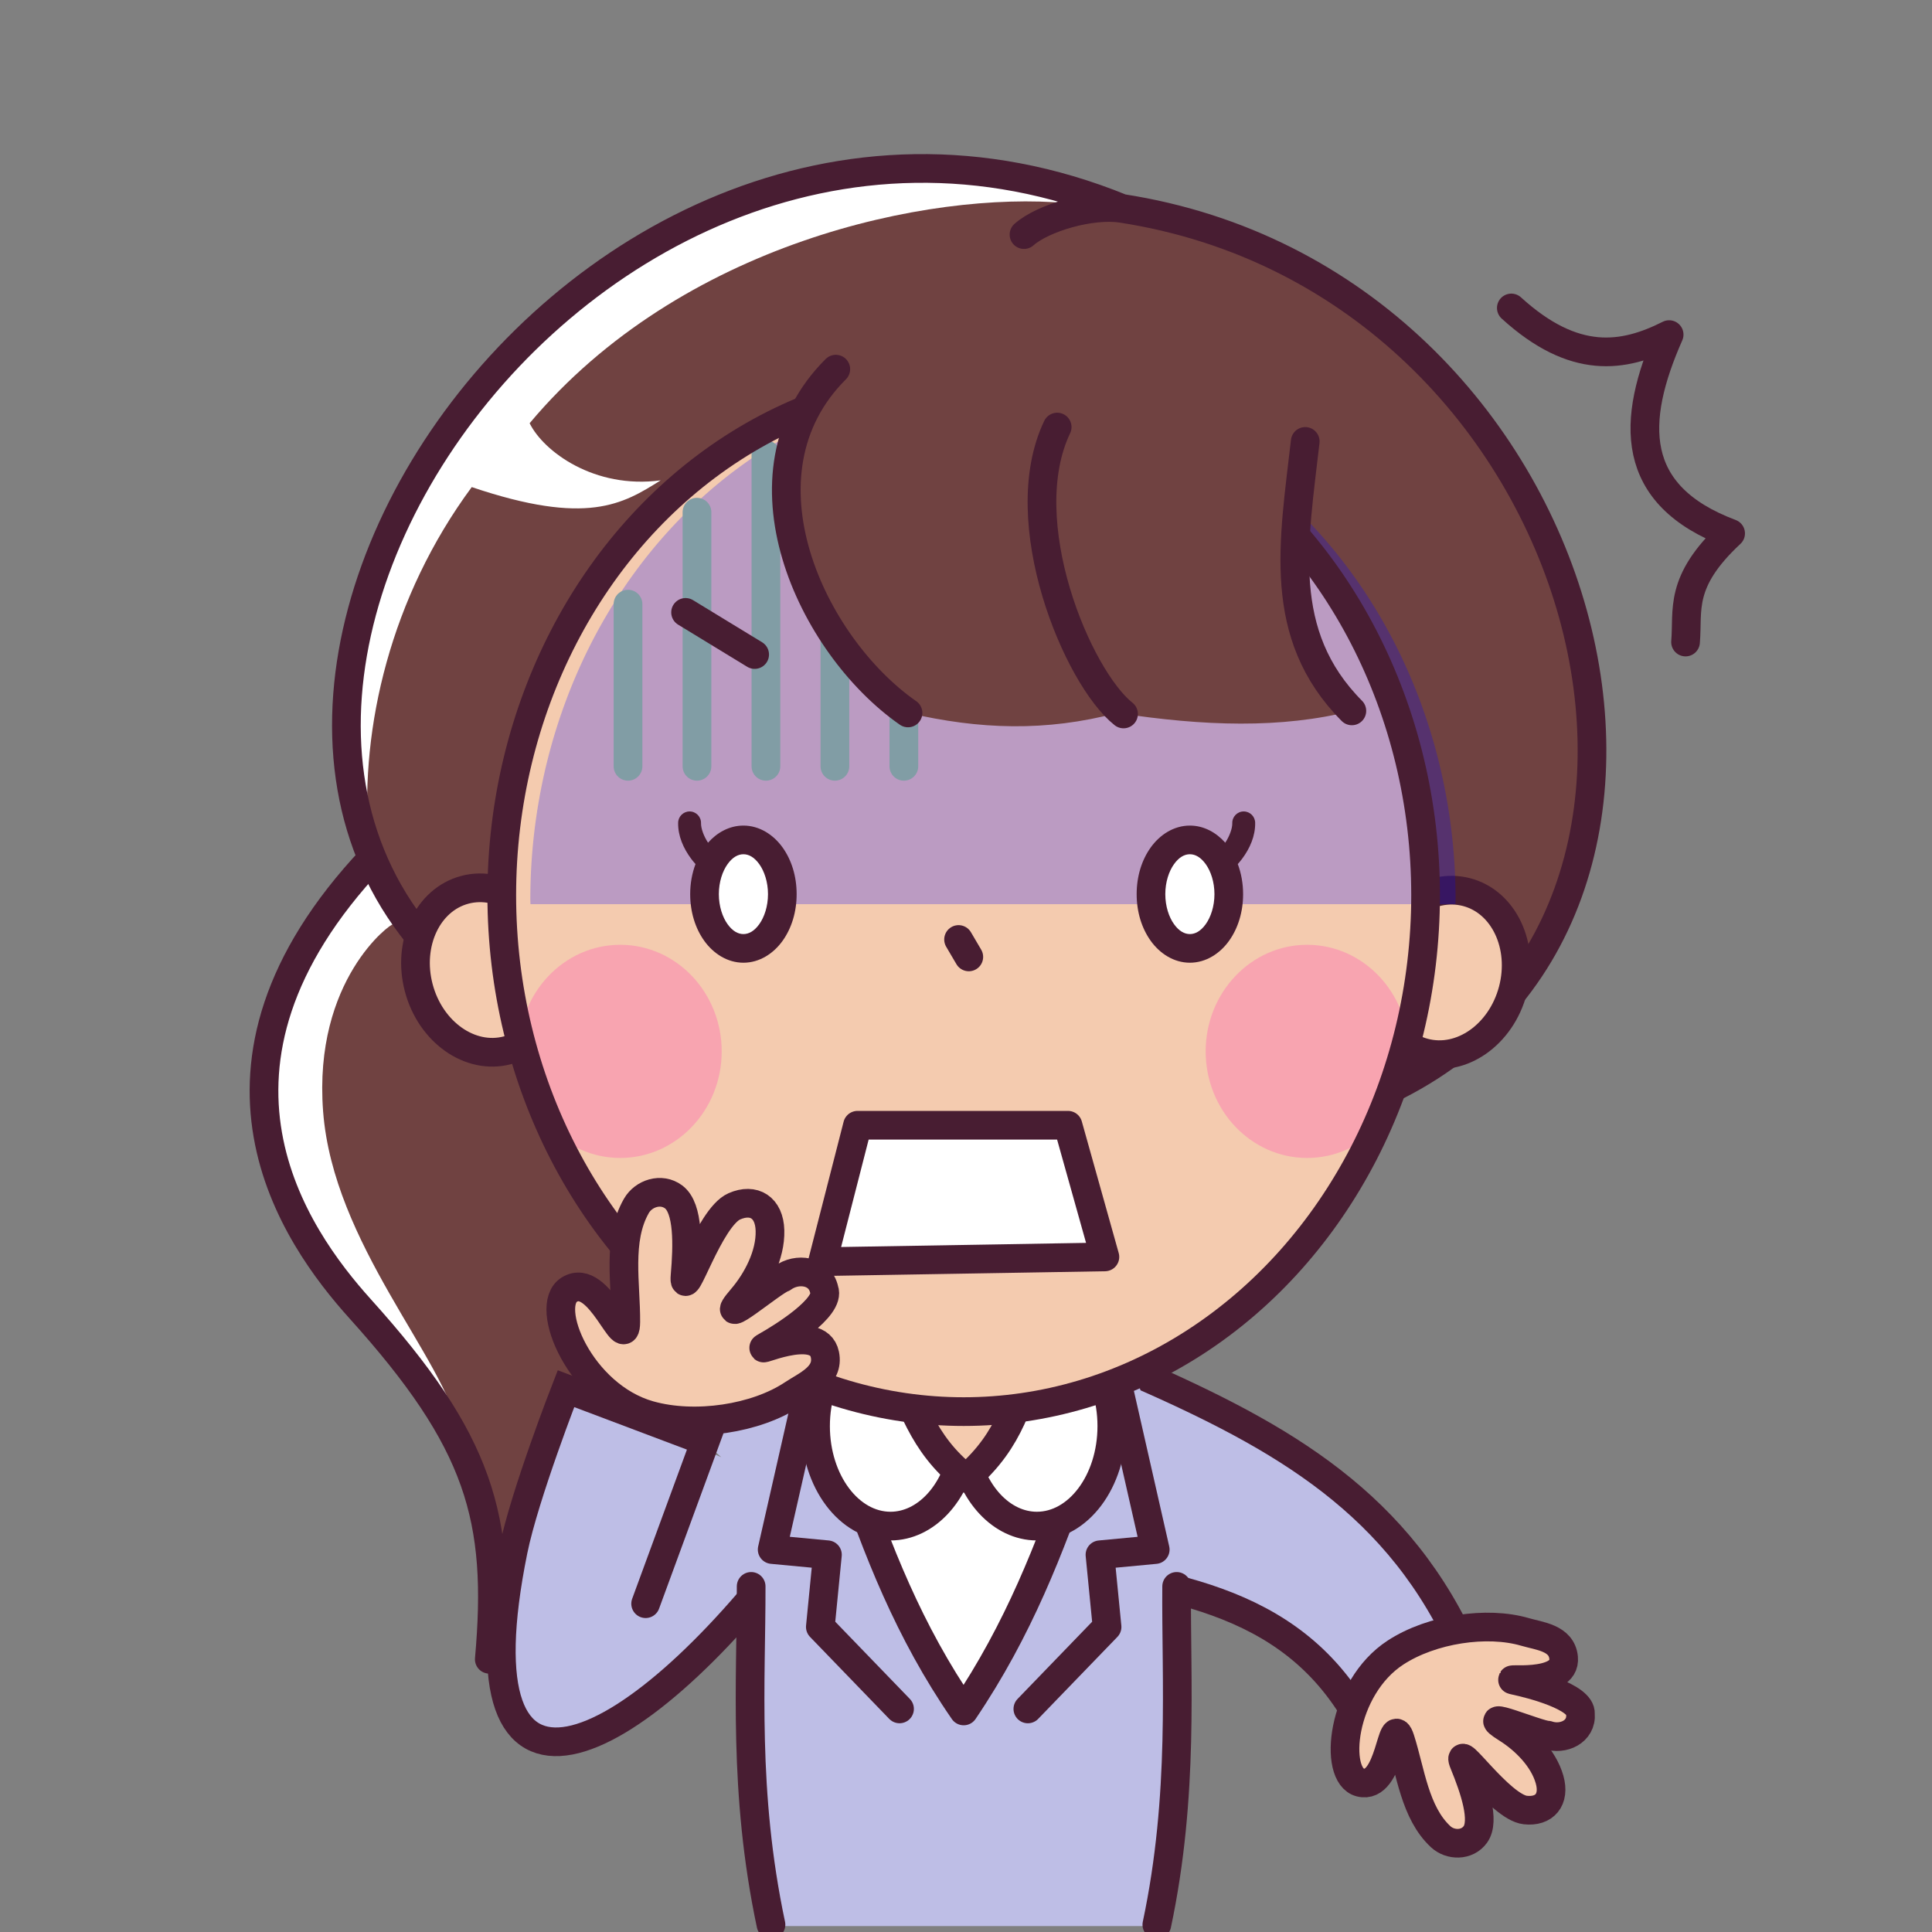 <svg width="120" height="120" version="1.1" viewBox="0 0 120 120" xmlns="http://www.w3.org/2000/svg">
 <rect x="0" y="0" width="120" height="120" fill="#808080" stroke="none"/>
 <g transform="translate(238.103)">
  <g transform="matrix(.356 0 0 .356 -1332.579 -121.798)" fill-rule="evenodd" stroke="#481d32" stroke-linecap="round" stroke-linejoin="round" stroke-width="5">
   <path d="m3267.843 579.563c26.032 11.175 47.508 21.856 60.104 46.467l-16.668 15.657c-12.041-21.015-33.683-23.408-59.155-26.963z" fill="#bebee6"/>
   <path d="m3311.697 653.122c5.401 1.369 5.367-12.559 6.981-7.535 1.808 5.628 2.529 12.81 7.057 17.004 1.656 1.534 4.585 1.609 6.038-0.401 1.738-2.405-0.165-7.97-1.981-12.404-1.744-4.258 6.301 7.65 10.694 8.14 3.343 0.373 5.231-1.81 4.237-5.323-1.054-3.726-4.307-6.946-7.408-8.893-5.885-3.694 5.487 1.169 7.102 1.153 2.638 0.905 5.965-0.583 5.697-3.709 0.198-2.997-8.69-5.236-11.29-5.793-3.357-0.719 8.882 1.297 8.351-4.023-0.344-3.451-4.22-3.746-6.718-4.48-6.647-1.954-16.295-0.508-22.585 3.578-9.513 6.178-10.969 21.471-6.175 22.686z" fill="#f4cbaf"/>
  </g>
  <g transform="matrix(1.347,0,0,1.347,-1190.005,-663.575)">
   <path d="m729.246 569.143c7.234-4.435 10.525-12.581 5.953-29.577l-11.339-7.371c-9.107 9.655-3.577 17.449-0.567 20.789 5.517 6.121 6.533 9.644 5.953 16.158z" fill="#704241" fill-rule="evenodd"/>
   <path d="m724.789 535.264-1.002-2.673c-0.16-0.266-5.169 4.25-5.011 10.824s6.057 10.665 9.087 15.234c-0.679-3.396-5.816-8.665-6.281-14.767s3.167-8.699 3.207-8.619z" fill="#fff" fill-rule="evenodd"/>
   <path d="m723.859 532.196c-9.107 9.655-3.577 17.449-0.567 20.789 5.517 6.121 6.533 9.644 5.953 16.158m2.693-2.032c4.589-4.908 7.549-11.211 3.26-27.545" fill="none" stroke="#481d32" stroke-linecap="round" stroke-width="1.323"/>
  </g>
  <g transform="matrix(1.347,0,0,1.347,-1190.005,-663.575)">
   <path d="m732.424 540.606c-23.744-11.037 0.064-48.937 25.986-38.365 21.971 3.434 29.534 32.885 11.906 40.821" fill="#704241" fill-rule="evenodd"/>
   <path d="m755.885 501.999c-6.39-0.576-17.822 1.849-24.78 10.148 0.642 1.307 2.994 3.045 6.041 2.634-1.742 1.098-3.393 2.107-8.71 0.311-3.758 5.09-5.126 11.097-4.769 16.098-2.856-5.707 0.434-16.22 6.071-22.135 7.253-7.61 19.495-10.888 26.147-7.057z" fill="#fff" fill-rule="evenodd"/>
   <path d="m732.424 540.606c-23.744-11.037 0.064-48.937 25.986-38.365m11.906 40.821c17.628-7.937 10.071-37.428-11.906-40.821-1.414-0.218-3.645 0.44-4.509 1.208" fill="none" stroke="#481d32" stroke-linecap="round" stroke-width="1.323"/>
  </g>
  <g transform="matrix(.356 0 0 .356 -1332.579 -121.798)">
   <path d="m3214.54 577.736c-4.872 6.164-35.356 0.163-14.339 18.624l-25.376-11.004c-4.539 9.897-5.312 15.613-7.875 24.25-15.182 51.152 15.393 41.436 46.328 1.718" fill="#bebee6" fill-rule="evenodd"/>
   <path d="m3187.013 621.93 10.409-28.349-24.304-9.168s-7.229 18.525-9.199 28.222c-10.441 51.396 20.291 37.445 49.358-1.312" fill="none" stroke="#481d32" stroke-linecap="round" stroke-width="5"/>
  </g>
  <g transform="matrix(1.347,0,0,1.347,-191.993,-421.201)">
   <path d="m2.896 374.229c-2.662 7.701-4.186 15.028-1.588 27.281h17.793c2.599-12.253 1.075-19.58-1.588-27.281z" fill="#bebee6"/>
   <path d="m4.909 380.288c1.295 3.834 2.769 7.643 5.296 11.301 2.547-3.767 3.977-7.534 5.296-11.301" fill="#fff" fill-rule="evenodd" stroke="#481d32" stroke-linecap="round" stroke-linejoin="round" stroke-width="1.323"/>
   <path d="m6.832 373.844c-1.91 1e-4 -3.458 2.064-3.458 4.611-7.09e-5 2.546 1.548 4.61 3.458 4.611 1.621-2e-3 3.024-1.505 3.374-3.615 0.35 2.11 1.751 3.613 3.372 3.615 1.91-9e-5 3.458-2.064 3.458-4.611 7.1e-5 -2.546-1.548-4.61-3.458-4.611z" fill="#fff" stroke="#481d32" stroke-linecap="round" stroke-linejoin="round" stroke-width="1.323"/>
   <path d="m6.912 375.527c0.952 1.806 1.313 3.696 3.402 5.339 2.137-1.839 2.359-3.679 3.186-5.518" fill="#f4cbaf" fill-rule="evenodd" stroke="#481d32" stroke-linecap="round" stroke-linejoin="round" stroke-width="1.323"/>
   <path d="m3.193 376.139-1.819 8.008 2.548 0.24-0.327 3.328 3.652 3.78m9.971-15.355 1.819 8.008-2.548 0.24 0.327 3.328-3.652 3.78" fill="none" stroke="#481d32" stroke-linecap="round" stroke-linejoin="round" stroke-width="1.323"/>
   <path d="m19.112 401.444c1.27-5.99 0.876-11.36 0.913-15.598m-19.62 0c0.008 4.309-0.385 9.473 0.914 15.598" fill="none" stroke="#481d32" stroke-linecap="round" stroke-linejoin="round" stroke-width="1.323"/>
  </g>
  <g transform="matrix(1.347,0,0,1.347,-191.441,-479.416)">
   <ellipse transform="rotate(-14.855)" cx="-114.531" cy="384.119" rx="3.213" ry="3.828" fill="#f4cbaf" stroke="#481d32" stroke-width="1.323"/>
   <ellipse transform="matrix(-.967 -.256 -.256 .967 0 0)" cx="-133.466" cy="379.097" rx="3.213" ry="3.828" fill="#f4cbaf" stroke="#481d32" stroke-width="1.323"/>
   <ellipse cx="9.795" cy="397.193" rx="21.299" ry="23.812" fill="#f4cbaf"/>
   <path d="m9.559 399.235 0.472 0.803" fill="none" stroke="#481d32" stroke-linecap="round" stroke-width="1.323"/>
   <ellipse cx="-6.042" cy="404.394" rx="4.679" ry="4.915" fill="#ff69b4" fill-opacity=".392"/>
   <ellipse cx="25.632" cy="404.394" rx="4.679" ry="4.915" fill="#ff69b4" fill-opacity=".392"/>
   <g transform="matrix(.265 0 0 .265 -847.077 265.463)">
    <path d="m3238.572 407.877a80.5 90 0 0 0 -80.5 90 80.5 90 0 0 0 0.025 0.775h160.939a80.5 90 0 0 0 0.035 -0.775 80.5 90 0 0 0 -80.5 -90z" fill="#00f" fill-opacity=".235"/>
    <path d="m3175.071 474.663v-28.214" fill="none" stroke="#819da5" stroke-linecap="round" stroke-linejoin="round" stroke-width="5"/>
    <path d="m3199.071 474.663v-54.214" fill="none" stroke="#819da5" stroke-linecap="round" stroke-linejoin="round" stroke-width="5"/>
    <path d="m3211.071 474.663v-62.214" fill="none" stroke="#819da5" stroke-linecap="round" stroke-linejoin="round" stroke-width="5"/>
    <path d="m3187.071 474.663v-44.214" fill="none" stroke="#819da5" stroke-linecap="round" stroke-linejoin="round" stroke-width="5"/>
    <path d="m3223.071 474.663v-62.214" fill="none" stroke="#819da5" stroke-linecap="round" stroke-linejoin="round" stroke-width="5"/>
   </g>
   <ellipse cx="9.795" cy="397.193" rx="21.299" ry="23.812" fill="none" stroke="#481d32" stroke-linecap="round" stroke-linejoin="round" stroke-width="1.323"/>
  </g>
  <g transform="matrix(1.347,0,0,1.347,-191.993,-421.201)">
   <path d="m4.308 329.718c-4.841 4.819-1.145 12.734 3.33 15.852 3.307 0.766 6.347 0.871 9.655-1e-5 3.989 0.613 7.559 0.731 10.811-0.095-3.507-3.531-2.675-7.806-2.15-12.425-9.494-5.587-15.359-6.082-21.646-3.333z" fill="#704241" fill-rule="evenodd"/>
   <path d="m4.308 329.718c-4.841 4.819-1.145 12.734 3.33 15.852m9.938 0.047c-2.126-1.685-5.142-8.876-3.06-13.229m13.588 13.087c-3.507-3.531-2.675-7.806-2.15-12.425" fill="none" stroke="#481d32" stroke-linecap="round" stroke-linejoin="round" stroke-width="1.323"/>
  </g>
  <path d="m-195.521 38.037 4.291 2.617" fill="none" stroke="#481d32" stroke-linecap="round" stroke-width="1.782"/>
  <path d="m-202.736 80.098c1.867-1.146 3.484 4.091 3.502 2.015 0.02-2.326-0.55-5.109 0.659-7.214 0.442-0.77 1.533-1.141 2.314-0.555 0.934 0.7 0.871 3.014 0.708 4.892-0.156 1.804 1.47-3.611 3.062-4.309 1.211-0.531 2.176 0.068 2.213 1.505 0.04 1.523-0.804 3.113-1.74 4.207-1.777 2.076 1.923-1.081 2.531-1.264 0.884-0.649 2.308-0.478 2.573 0.727 0.425 1.103-2.649 2.983-3.56 3.497-1.176 0.663 3.182-1.526 3.606 0.535 0.275 1.337-1.146 1.901-1.998 2.469-2.267 1.511-6.057 2.096-8.897 1.296-4.294-1.209-6.63-6.785-4.973-7.802z" fill="#f4cbaf" fill-rule="evenodd" stroke="#481d32" stroke-linecap="round" stroke-linejoin="round" stroke-width="1.782"/>
  <path d="m-184.841 69.891-2.172 8.473 17.537-0.295-2.293-8.178z" fill="#fff" fill-rule="evenodd" stroke="#481d32" stroke-linecap="round" stroke-linejoin="round" stroke-width="1.782"/>
  <g transform="matrix(.356 0 0 .356 -28.034 -378.429)">
   <g transform="translate(154.56,293.282)">
    <ellipse cx="-614.936" cy="925.726" rx="6.786" ry="9.464" fill="#fff"/>
    <path d="m-624.324 911.295c-1.103-1e-3 -1.999 0.891-2.002 1.994-0.039 2.277 0.915 4.447 2.281 6.273 0.236 0.315 0.487 0.621 0.75 0.914-0.601 1.601-0.928 3.378-0.928 5.248 0 3.098 0.878 5.948 2.457 8.15 1.579 2.202 4.014 3.814 6.83 3.814 2.816 0 5.251-1.612 6.83-3.814s2.455-5.053 2.455-8.15-0.876-5.946-2.455-8.148-4.014-3.814-6.83-3.814c-2.45 0-4.612 1.221-6.172 2.988-0.772-1.178-1.24-2.513-1.225-3.387 0.038-1.128-0.864-2.064-1.992-2.068zm9.389 7.467c0.932 0 1.889 0.505 2.766 1.729 0.877 1.223 1.52 3.105 1.52 5.234s-0.642 4.013-1.52 5.236c-0.877 1.223-1.834 1.729-2.766 1.729s-1.89-0.505-2.768-1.729c-0.877-1.223-1.52-3.107-1.52-5.236s0.642-4.011 1.52-5.234c0.877-1.223 1.836-1.729 2.768-1.729z" color="#000000" color-rendering="auto" dominant-baseline="auto" fill="#481d32" image-rendering="auto" shape-rendering="auto" solid-color="#000000" style="font-feature-settings:normal;font-variant-alternates:normal;font-variant-caps:normal;font-variant-ligatures:normal;font-variant-numeric:normal;font-variant-position:normal;isolation:auto;mix-blend-mode:normal;shape-padding:0;text-decoration-color:#000000;text-decoration-line:none;text-decoration-style:solid;text-indent:0;text-orientation:mixed;text-transform:none;white-space:normal"/>
   </g>
   <g transform="matrix(-1,0,0,1,-997.418,293.282)">
    <ellipse cx="-614.936" cy="925.726" rx="6.786" ry="9.464" fill="#fff"/>
    <path d="m-624.324 911.295c-1.103-1e-3 -1.999 0.891-2.002 1.994-0.039 2.277 0.915 4.447 2.281 6.273 0.236 0.315 0.487 0.621 0.75 0.914-0.601 1.601-0.928 3.378-0.928 5.248 0 3.098 0.878 5.948 2.457 8.15 1.579 2.202 4.014 3.814 6.83 3.814 2.816 0 5.251-1.612 6.83-3.814s2.455-5.053 2.455-8.15-0.876-5.946-2.455-8.148-4.014-3.814-6.83-3.814c-2.45 0-4.612 1.221-6.172 2.988-0.772-1.178-1.24-2.513-1.225-3.387 0.038-1.128-0.864-2.064-1.992-2.068zm9.389 7.467c0.932 0 1.889 0.505 2.766 1.729 0.877 1.223 1.52 3.105 1.52 5.234s-0.642 4.013-1.52 5.236c-0.877 1.223-1.834 1.729-2.766 1.729s-1.89-0.505-2.768-1.729c-0.877-1.223-1.52-3.107-1.52-5.236s0.642-4.011 1.52-5.234c0.877-1.223 1.836-1.729 2.768-1.729z" color="#000000" color-rendering="auto" dominant-baseline="auto" fill="#481d32" image-rendering="auto" shape-rendering="auto" solid-color="#000000" style="font-feature-settings:normal;font-variant-alternates:normal;font-variant-caps:normal;font-variant-ligatures:normal;font-variant-numeric:normal;font-variant-position:normal;isolation:auto;mix-blend-mode:normal;shape-padding:0;text-decoration-color:#000000;text-decoration-line:none;text-decoration-style:solid;text-indent:0;text-orientation:mixed;text-transform:none;white-space:normal"/>
   </g>
  </g>
  <path d="m-144.232 19.128c3.913 3.564 6.959 3.086 9.802 1.655-2.37 5.364-2.522 9.968 3.819 12.348-3.239 3.018-2.63 4.752-2.8 6.747" fill="none" stroke="#481d32" stroke-linecap="round" stroke-linejoin="round" stroke-width="1.782"/>
 </g>
</svg>
